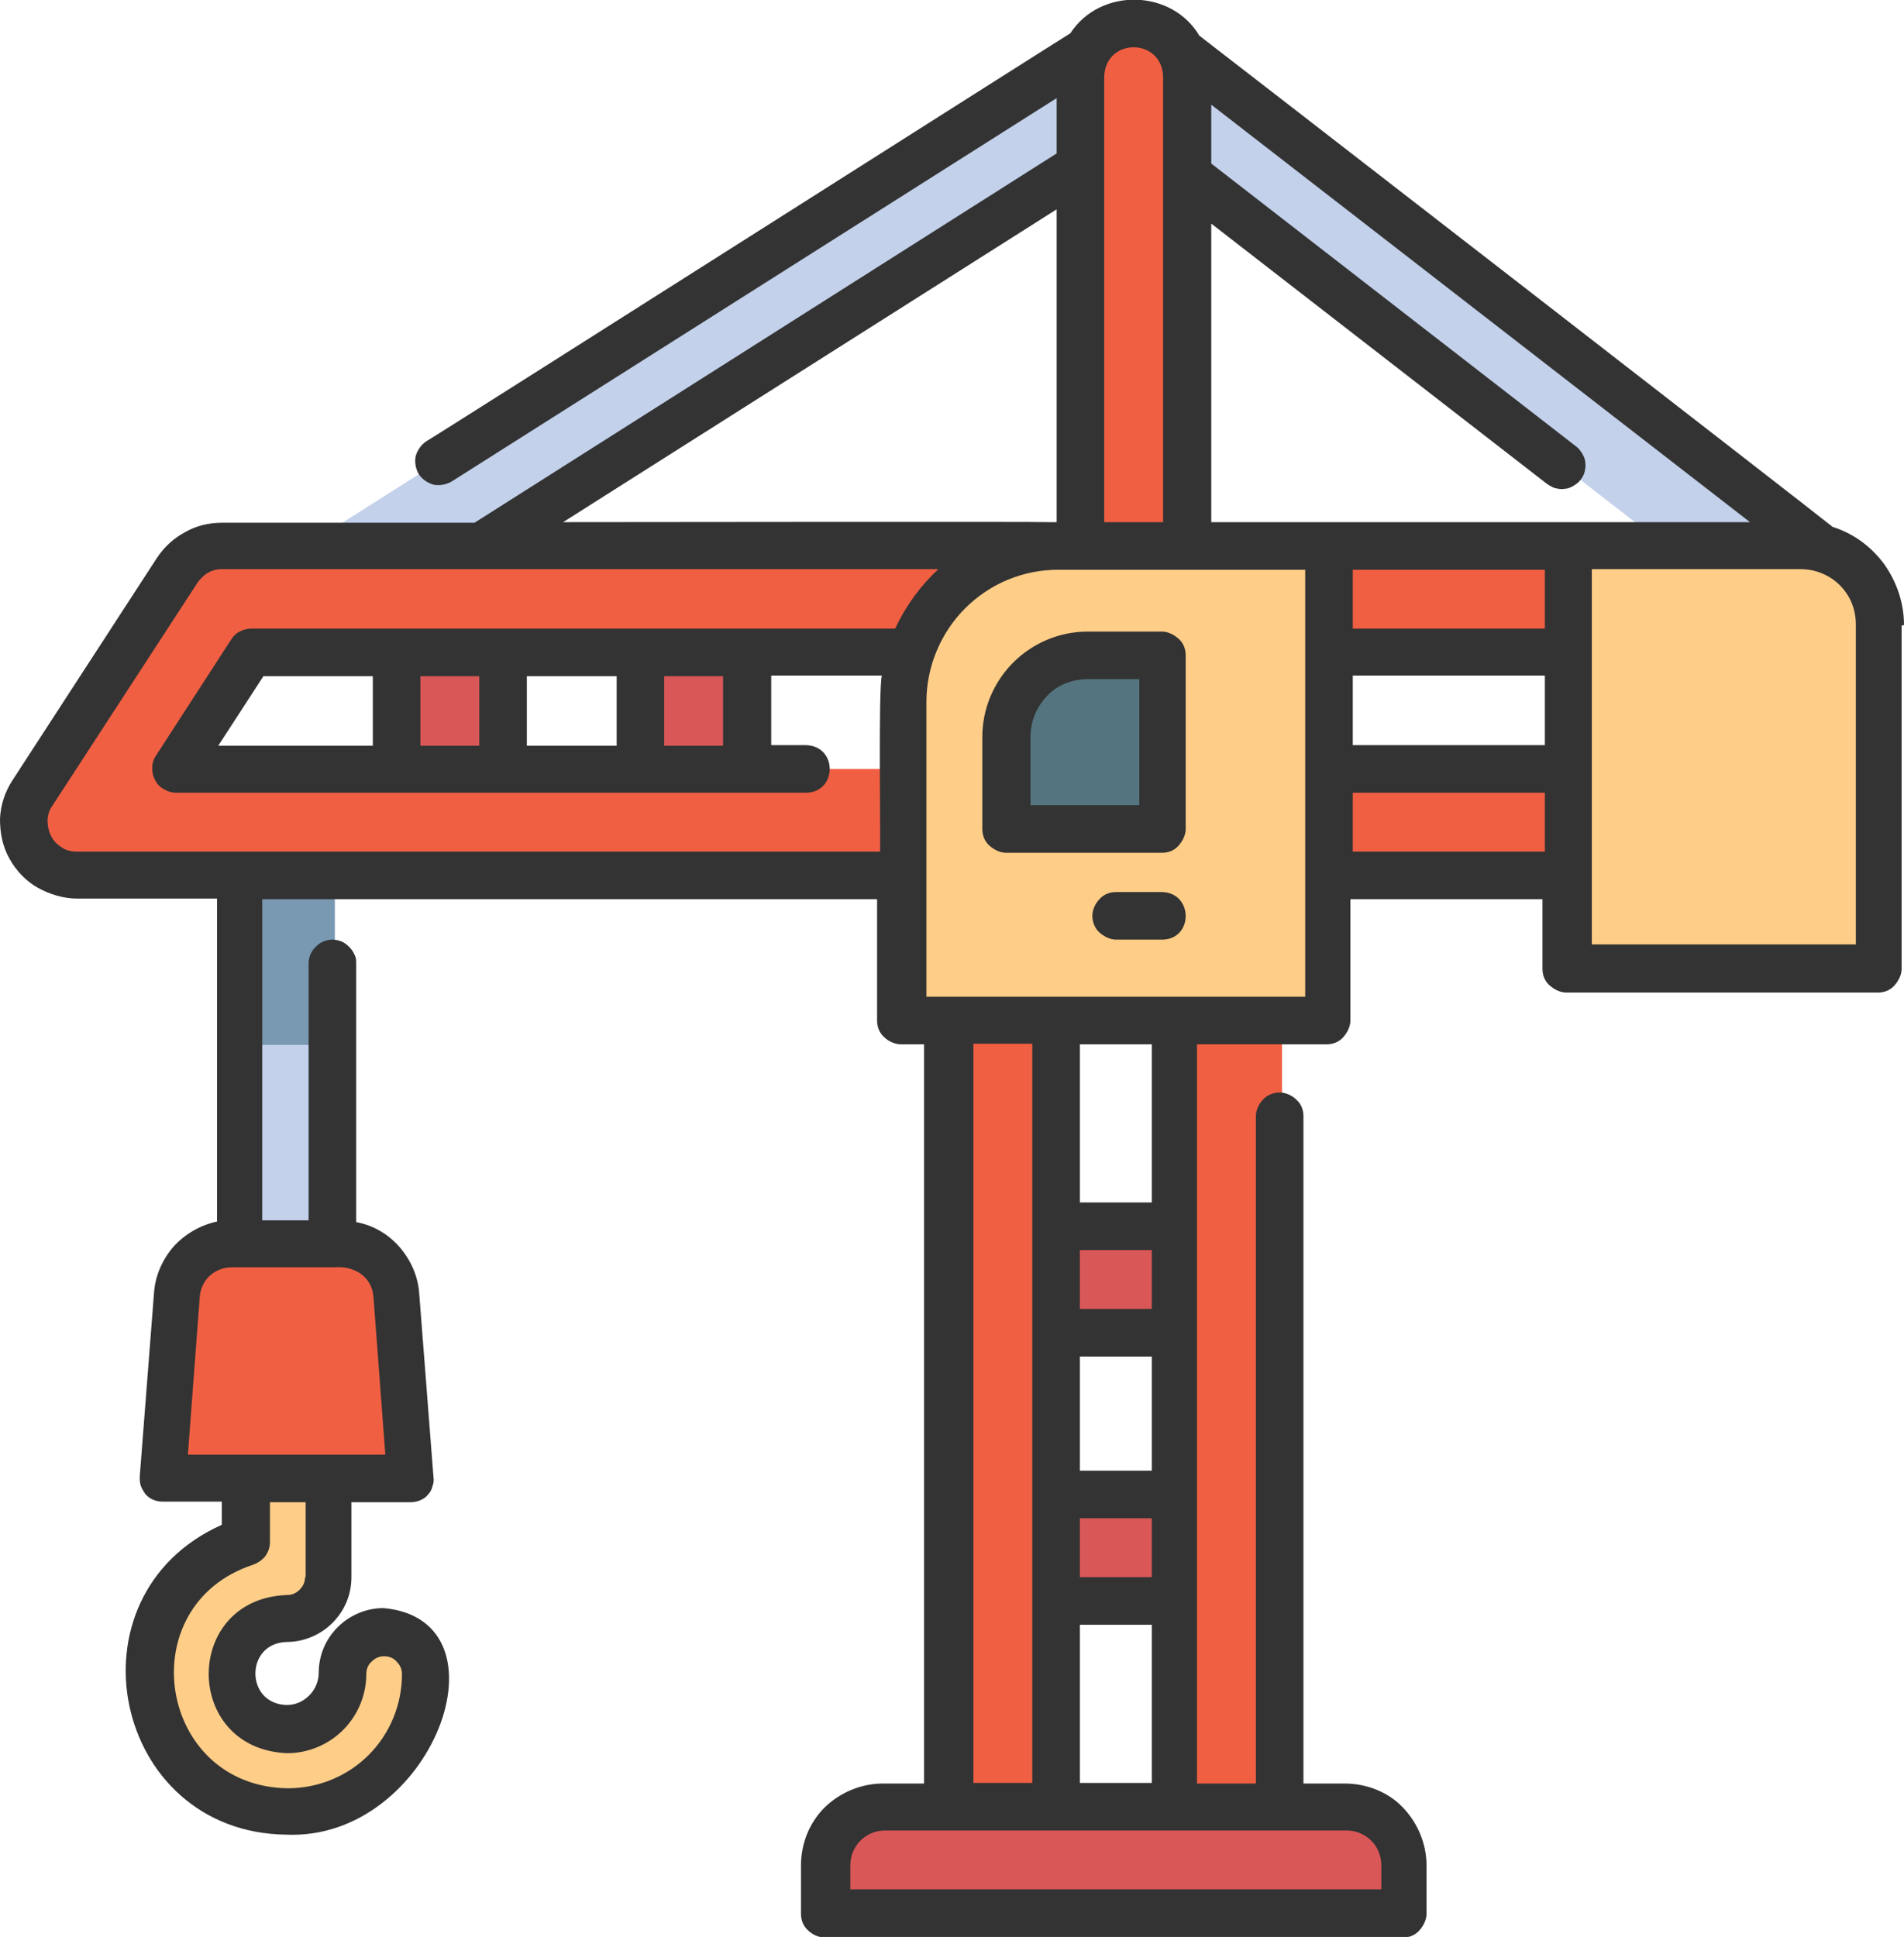 <?xml version="1.0" encoding="UTF-8"?>
<svg id="Layer_1" data-name="Layer 1" xmlns="http://www.w3.org/2000/svg" viewBox="0 0 32.02 32.57">
  <defs>
    <style>
      .cls-1 {
        fill: #333;
      }

      .cls-2 {
        fill: #7999b3;
      }

      .cls-3 {
        fill: #547480;
      }

      .cls-4 {
        fill: #c3d1eb;
      }

      .cls-5 {
        fill: #fece88;
      }

      .cls-6 {
        fill: #d95757;
      }

      .cls-7 {
        fill: #f15f43;
      }
    </style>
  </defs>
  <path class="cls-5" d="M6.46,27.45c-.09,0-.18.02-.27.05-.08.03-.16.09-.23.15-.06.06-.12.14-.15.23-.03.08-.05.17-.05.27,0,.25-.1.48-.27.66-.17.17-.41.27-.66.27-1.23-.04-1.23-1.82,0-1.86.09,0,.18-.02.27-.05.08-.03.16-.09.23-.15.06-.06.12-.14.15-.23.03-.08.05-.18.05-.27v-2.06c-.03-.92-1.36-.92-1.39,0v1.47c-2.5.82-1.96,4.49.7,4.54.62,0,1.21-.25,1.64-.68.44-.44.68-1.03.68-1.64,0-.18-.07-.36-.2-.49-.13-.13-.31-.2-.49-.2Z"/>
  <path class="cls-4" d="M4.05,14.72h1.58v6.2h-1.58v-6.2Z"/>
  <path class="cls-7" d="M6.69,21.78c-.02-.23-.12-.45-.3-.61-.17-.16-.4-.25-.63-.25h-1.84c-.24,0-.46.09-.63.25-.17.16-.28.38-.3.61l-.24,3.09h4.18l-.24-3.09Z"/>
  <path class="cls-2" d="M4.05,14.72h1.58v2.85h-1.58v-2.85Z"/>
  <path class="cls-6" d="M10.77,10.97h1.79v1.96h-1.79v-1.96ZM6.67,10.97h1.79v1.96h-1.79v-1.96Z"/>
  <path class="cls-4" d="M18.39,1.72l.97-1.25,11.57,8.97-.97,1.25L18.39,1.72Z"/>
  <path class="cls-4" d="M4.7,9.46L18.54.69l.85,1.33L5.55,10.8l-.85-1.33Z"/>
  <path class="cls-7" d="M26.38,12.93H2.94l1.27-1.96h22.16v-1.79H3.73c-.15,0-.3.04-.43.11-.13.07-.24.17-.32.3l-2.44,3.75c-.09.14-.14.29-.14.45,0,.16.03.32.11.46.08.14.19.26.33.34.14.08.3.13.46.13h25.08v-1.79Z"/>
  <path class="cls-5" d="M31.62,16.28h-5.24v-7.1h3.91c.18,0,.35.03.51.1.16.07.31.17.43.29.12.12.22.27.29.43.07.16.1.34.1.51v5.77Z"/>
  <path class="cls-7" d="M15.98,17.16h1.79v13.22h-1.79v-13.22ZM19.77,17.16h1.79v13.22h-1.79v-13.22Z"/>
  <path class="cls-6" d="M17.77,20.62h2.01v1.79h-2.01v-1.79ZM17.77,25.13h2.01v1.79h-2.01v-1.79ZM14.89,30.38h7.76c.13,0,.26.03.38.07.12.05.23.12.32.21s.16.2.21.32c.05.12.07.25.07.38v.81h-9.72v-.81c0-.13.03-.26.07-.38.05-.12.12-.23.21-.32.09-.09.2-.16.32-.21.12-.05.25-.07.38-.07Z"/>
  <path class="cls-7" d="M18.17,9.18V1.29c0-.12.02-.24.06-.35.04-.11.11-.21.19-.3.08-.09.18-.15.29-.2.11-.05.23-.07.35-.07s.24.02.35.07c.11.05.21.11.29.2.08.09.15.19.19.3.04.11.06.23.06.35v7.89h-1.79Z"/>
  <path class="cls-5" d="M22.35,9.18v7.98h-7.17v-5.36c0-.7.28-1.36.77-1.86.49-.49,1.16-.77,1.86-.77h4.55Z"/>
  <path class="cls-3" d="M19.55,11.02v2.92h-2.62v-1.55c0-.36.14-.71.4-.97.26-.26.6-.4.97-.4h1.26Z"/>
  <path class="cls-1" d="M32.02,10.51c0-.37-.12-.72-.33-1.02-.22-.3-.52-.52-.87-.63-.06-.06-10.58-8.21-10.65-8.26-.47-.79-1.67-.81-2.17-.04-.01,0-10.81,6.86-10.83,6.86-.09.06-.15.15-.18.25-.02.1,0,.21.05.3.06.09.15.15.25.18.1.02.21,0,.3-.05L17.77,1.65v.93l-9.79,6.21H3.73c-.22,0-.43.05-.62.16-.19.1-.35.25-.47.43L.21,13.12c-.13.2-.2.42-.21.65,0,.23.04.46.16.67.11.2.28.38.48.49s.43.18.66.18h2.35v5.43c-.28.06-.54.21-.73.42-.19.22-.31.49-.33.78l-.24,3.09c0,.05,0,.11.02.16.02.05.05.1.08.14.04.04.08.07.13.09.05.02.1.03.16.03h.99v.39c-2.67,1.19-1.84,5.18,1.09,5.21,2.45.1,3.83-3.61,1.63-3.81-.29,0-.57.12-.77.32-.21.21-.32.48-.32.77,0,.14-.06.28-.16.38-.1.1-.23.16-.38.16-.7-.02-.7-1.04,0-1.06.29,0,.57-.12.77-.32.21-.21.32-.48.32-.77v-1.26h.99c.05,0,.11-.01.16-.03s.1-.05.13-.09c.04-.04.07-.09.08-.14.02-.05.03-.11.02-.16l-.24-3.09c-.02-.29-.14-.56-.33-.78-.19-.22-.45-.37-.73-.42v-4.35c0-.05,0-.1-.03-.15-.02-.05-.05-.09-.09-.13-.04-.04-.08-.07-.13-.09-.05-.02-.1-.03-.15-.03s-.1.01-.15.03c-.05.02-.09.05-.13.09-.04.04-.07.08-.09.13-.02.05-.03.1-.03.15v4.32h-.78v-5.4h10.34v2.04c0,.11.04.21.12.28.07.07.18.12.28.12h.39v12.43h-.69c-.37,0-.72.15-.98.4-.26.26-.4.61-.4.98v.81c0,.11.04.21.12.28.07.07.18.12.28.12h9.72c.11,0,.21-.04.28-.12s.12-.18.12-.28v-.81c0-.37-.15-.72-.4-.98s-.61-.4-.98-.4h-.69v-11.22c0-.11-.04-.21-.12-.28-.07-.07-.18-.12-.28-.12s-.21.04-.28.12c-.07.07-.12.18-.12.28v11.22h-.99v-12.43h2.18c.11,0,.21-.04.28-.12s.12-.18.12-.28v-2.04h3.23v1.17c0,.11.04.21.12.28s.18.12.28.12h5.24c.11,0,.21-.04.28-.12s.12-.18.12-.28v-5.77ZM18.57,1.29c.02-.66.97-.66.99,0v7.49h-.99V1.29ZM17.77,3.51v5.27s-.08,0-.12,0c-.02-.01-8.15,0-8.18,0l8.3-5.26ZM5.13,26.52c0,.08-.03.15-.09.21-.06.06-.13.09-.21.09-1.76.06-1.76,2.59,0,2.66.35,0,.69-.14.94-.39.25-.25.39-.59.39-.94,0-.08.03-.16.09-.21.06-.06.13-.09.21-.09s.16.03.21.09c.06.06.09.13.09.21,0,.51-.2,1-.56,1.36s-.85.56-1.36.56c-2.19-.03-2.66-3.08-.58-3.76.08-.03.15-.08.2-.14.05-.07.08-.15.08-.24v-.67h.6v1.26ZM5.62,21.31c.33-.03.63.15.66.49l.2,2.66h-3.32l.2-2.66c.01-.13.07-.26.17-.35.1-.09.23-.14.36-.14h1.71,0ZM15.05,10.57H4.22c-.07,0-.13.02-.19.05-.06.03-.11.08-.14.13l-1.27,1.96c-.04.06-.06.13-.06.2,0,.07.01.14.05.21.03.06.08.12.15.15.06.04.13.06.2.06h10.6c.52-.01.53-.78,0-.8h-.59v-1.17h1.86c-.06.24-.02,2.65-.03,2.96H1.29c-.09,0-.18-.02-.25-.07-.08-.05-.14-.11-.18-.19-.04-.08-.06-.17-.06-.26,0-.09.03-.18.08-.25l2.44-3.75c.05-.07.11-.13.18-.17.07-.04.15-.06.24-.06,2.7,0,9.27,0,12.04,0-.3.28-.55.62-.72.99ZM12.16,11.37v1.17h-.99v-1.17h.99ZM10.37,11.37v1.17h-1.51v-1.17h1.51ZM8.06,11.37v1.17h-.99v-1.17h.99ZM6.27,11.37v1.17h-2.6l.76-1.17h1.84ZM21.56,30.78h1.09c.15,0,.3.06.41.17.11.11.17.26.17.41v.41h-8.93v-.41c0-.15.06-.3.17-.41.11-.11.26-.17.41-.17h6.67ZM16.37,29.98v-12.43h.99v12.43h-.99ZM19.37,21.02v.99h-1.21v-.99h1.21ZM18.16,20.22v-2.66h1.21v2.66h-1.21ZM19.37,22.81v1.92h-1.21v-1.92h1.21ZM19.37,25.53v.99h-1.21v-.99h1.21ZM19.37,27.32v2.66h-1.21v-2.66h1.21ZM21.96,16.76h-6.38v-4.96c0-.59.24-1.16.65-1.57.42-.42.98-.65,1.57-.65,1.11,0,3.03,0,4.15,0v7.19ZM25.98,14.32h-3.23v-.99h3.23v.99ZM25.98,12.53h-3.23v-1.17h3.23v1.17ZM25.98,10.57h-3.23v-.99h3.23v.99ZM22.47,8.78s-.08,0-.11,0h-1.99V3.76l5.65,4.38s.09.06.14.07c.05.01.1.02.15.01.05,0,.1-.02.15-.05.05-.03.09-.06.12-.1.03-.04.06-.09.07-.14s.02-.1.01-.15c0-.05-.02-.1-.05-.15-.03-.05-.06-.09-.1-.12l-6.14-4.76v-.99l9.06,7.02h-6.95ZM31.22,15.88h-4.45v-6.31h3.51c.25,0,.49.1.66.27.18.18.27.41.27.66v5.37Z"/>
  <path class="cls-1" d="M19.55,10.62h-1.26c-.47,0-.92.19-1.25.52-.33.33-.52.78-.52,1.25v1.55c0,.11.04.21.12.28s.18.12.28.12h2.62c.11,0,.21-.04.28-.12s.12-.18.12-.28v-2.92c0-.11-.04-.21-.12-.28s-.18-.12-.28-.12ZM19.16,13.54h-1.83v-1.15c0-.26.1-.5.28-.69s.43-.28.69-.28h.86v2.13ZM19.55,15h-.78c-.11,0-.21.04-.28.12-.07.07-.12.18-.12.28s.04.21.12.28.18.12.28.12h.78c.52-.01.52-.78,0-.8Z"/>
</svg>